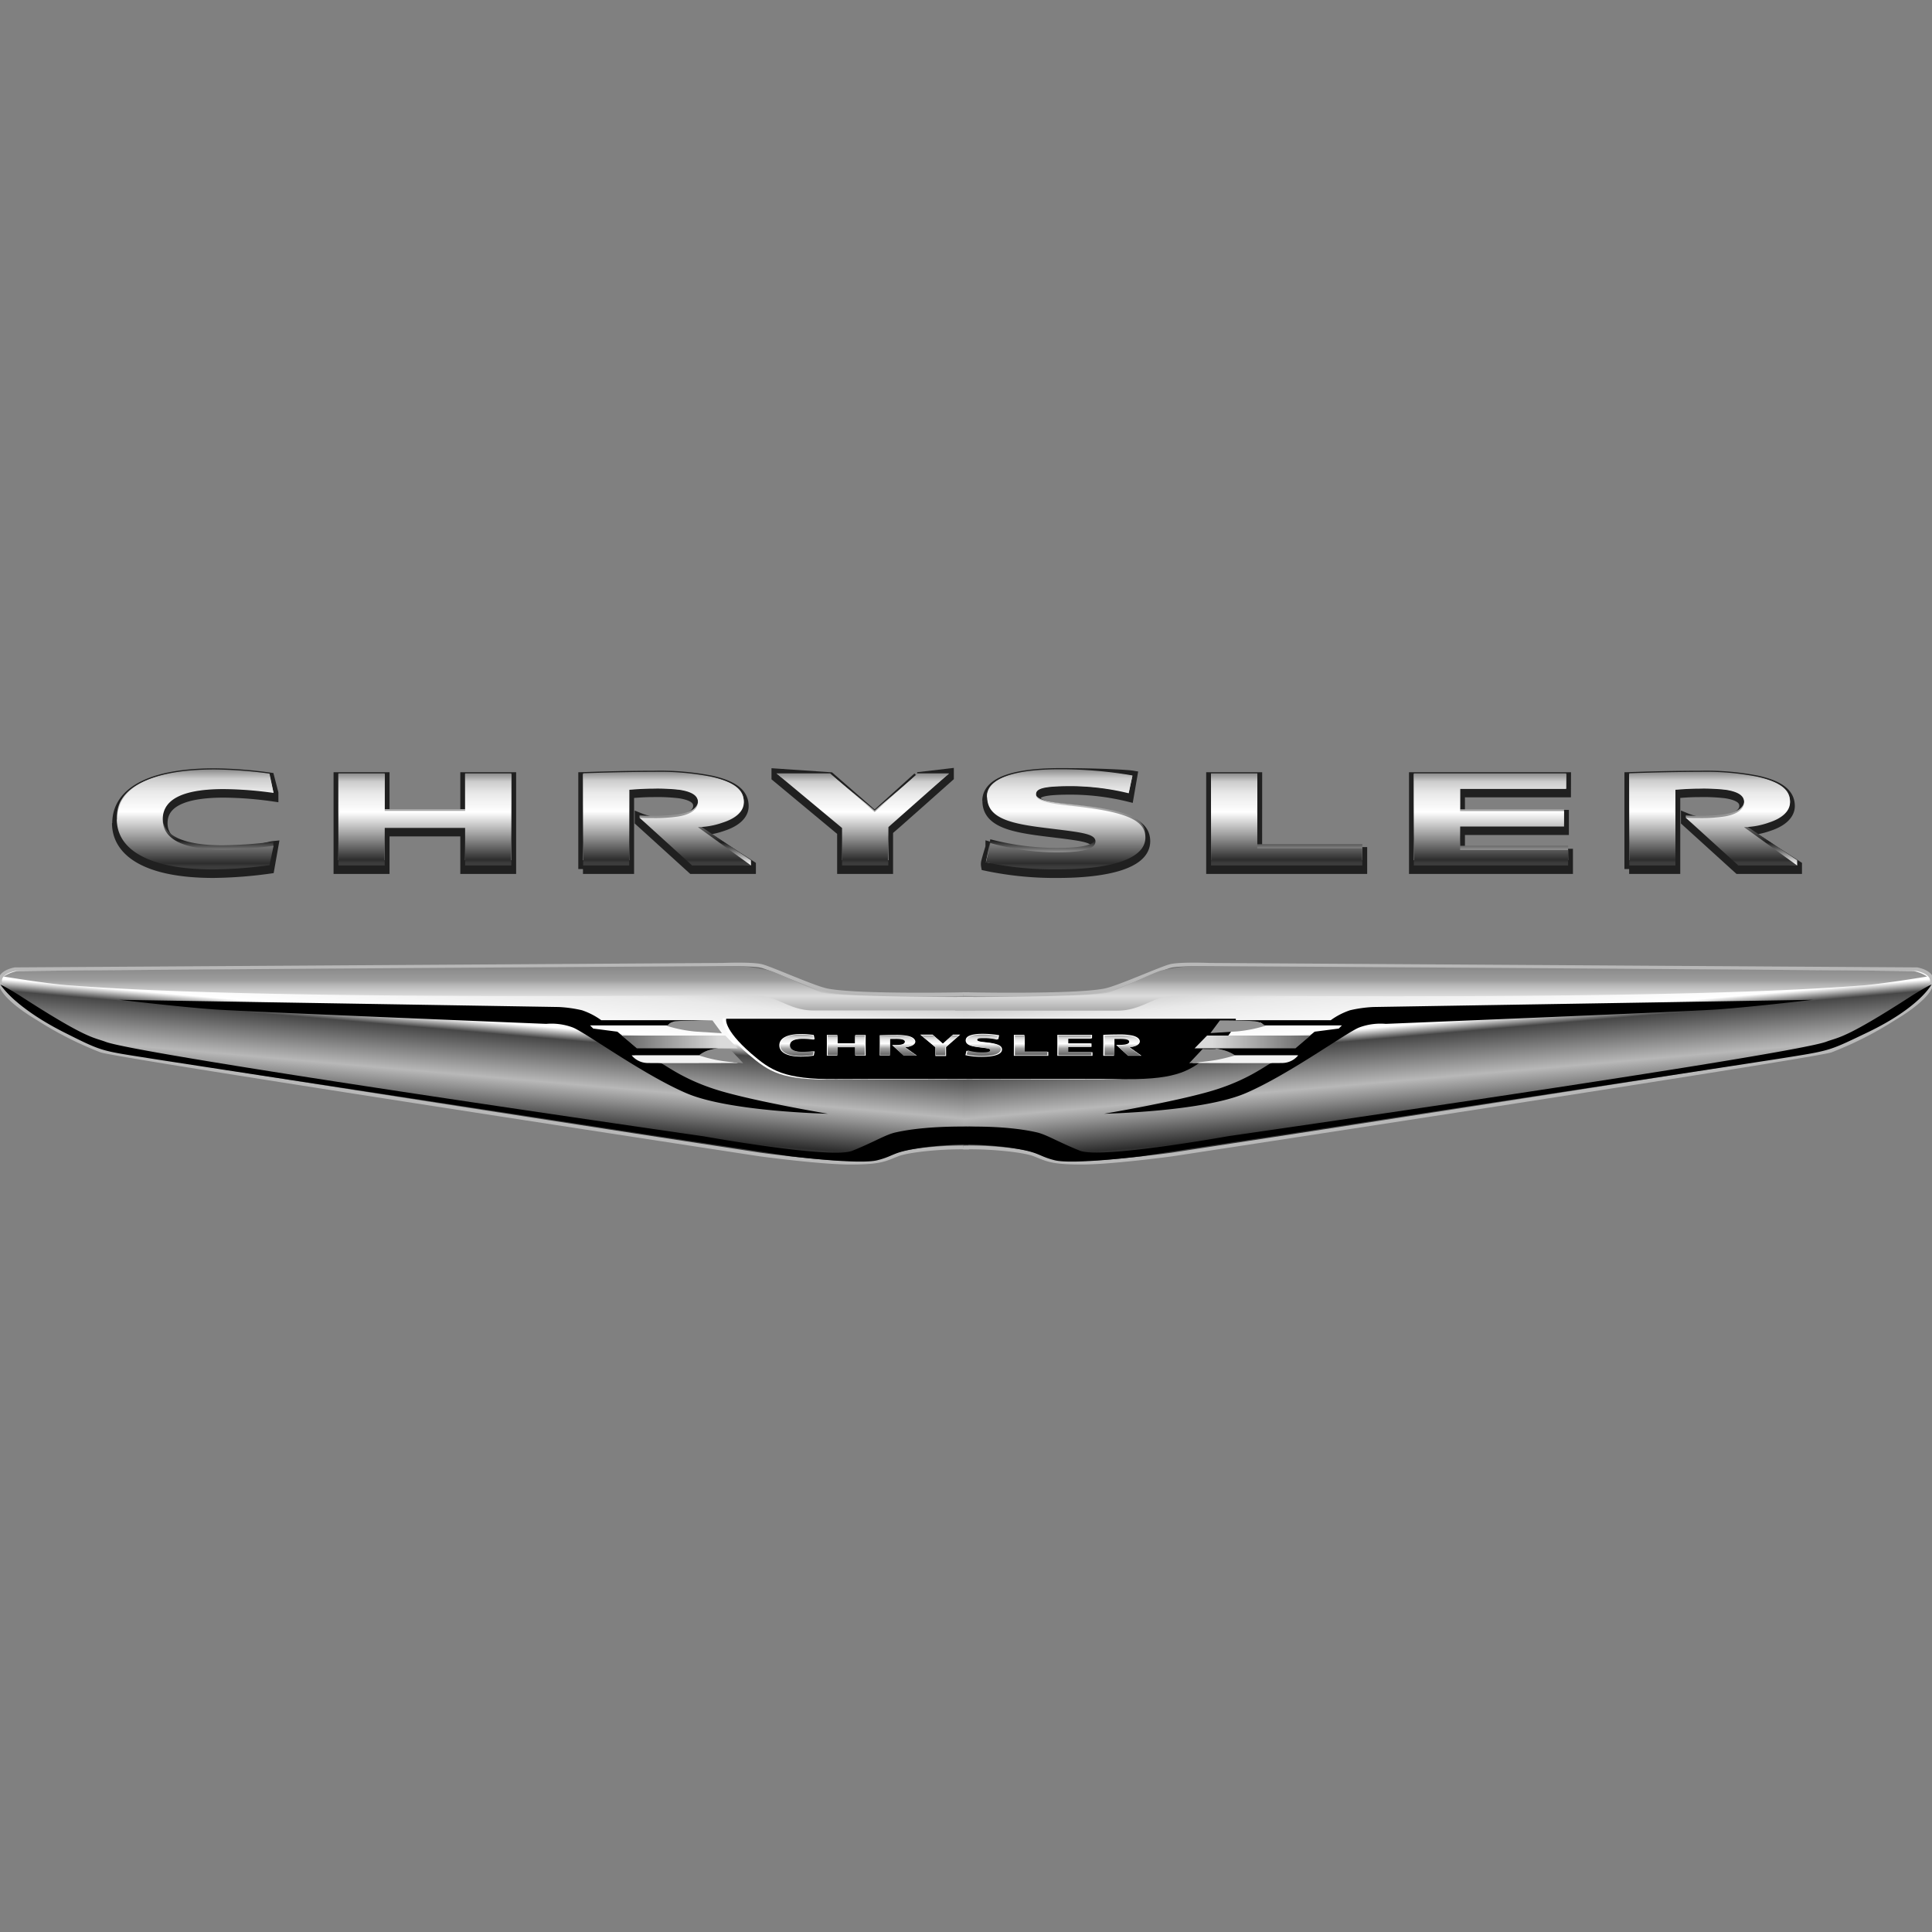 <svg viewBox="0 0 400 400" xmlns="http://www.w3.org/2000/svg" xmlns:xlink="http://www.w3.org/1999/xlink"><rect x="0" y="0" width="400" height="400" fill="#808080" stroke="none"/><linearGradient id="a" gradientUnits="userSpaceOnUse" x1="266.39" x2="266.39" y1="178.1" y2="160.26"><stop offset="0" stop-color="#fff"/><stop offset=".25" stop-color="#1e1e1e"/><stop offset=".66" stop-color="#c7c7c7"/><stop offset=".9" stop-color="#c7c7c7"/></linearGradient><linearGradient id="b" x1="87.96" x2="87.96" xlink:href="#a" y1="178.1" y2="160.26"/><linearGradient id="c" x1="178.61" x2="178.61" xlink:href="#a" y1="178.1" y2="160.2"/><linearGradient id="d" x1="308.69" x2="308.69" xlink:href="#a" y1="178.1" y2="160.26"/><linearGradient id="e" x1="220.67" x2="220.67" xlink:href="#a" y1="178.87" y2="159.47"/><linearGradient id="f" x1="40.39" x2="40.39" xlink:href="#a" y1="178.87" y2="159.5"/><linearGradient id="g" x1="138.1" x2="138.1" xlink:href="#a" y1="179.19" y2="159.98"/><linearGradient id="h" x1="354.7" x2="354.7" xlink:href="#a" y1="179.19" y2="159.98"/><linearGradient id="i" gradientUnits="userSpaceOnUse" x1="266.39" x2="266.39" y1="179.19" y2="160.12"><stop offset=".03" stop-color="#3c3c3c"/><stop offset=".06" stop-color="#2d2d2d"/><stop offset=".24" stop-color="#787878"/><stop offset=".34" stop-color="#a1a1a1"/><stop offset=".58" stop-color="#fff"/><stop offset=".78" stop-color="#e9e9e9"/><stop offset=".91" stop-color="#ccc"/><stop offset="1" stop-color="#8b8b8b"/></linearGradient><linearGradient id="j" x1="87.96" x2="87.96" xlink:href="#i" y1="179.19" y2="160.12"/><linearGradient id="k" x1="178.62" x2="178.62" xlink:href="#i" y1="179.19" y2="160.12"/><linearGradient id="l" x1="308.69" x2="308.69" xlink:href="#i" y1="179.19" y2="160.12"/><linearGradient id="m" x1="220.67" x2="220.67" xlink:href="#i" y1="180.01" y2="159.28"/><linearGradient id="n" x1="40.39" x2="40.39" xlink:href="#i" y1="180.01" y2="159.32"/><linearGradient id="o" x1="138.1" x2="138.1" xlink:href="#i" y1="179.19" y2="159.83"/><linearGradient id="p" x1="354.7" x2="354.7" xlink:href="#i" y1="179.19" y2="159.83"/><linearGradient id="q" gradientUnits="userSpaceOnUse" x1="99.08" x2="102.51" y1="234.21" y2="195.1"><stop offset=".03" stop-color="#3c3c3c"/><stop offset=".06" stop-color="#2d2d2d"/><stop offset=".22" stop-color="#8f8f8f"/><stop offset=".29" stop-color="#b8b8b8"/><stop offset=".52" stop-color="#474747"/><stop offset=".58" stop-color="#fff"/><stop offset=".78" stop-color="#e9e9e9"/><stop offset=".88" stop-color="#ccc"/><stop offset=".94" stop-color="#8b8b8b"/><stop offset="1" stop-color="#606060"/></linearGradient><linearGradient id="r" gradientTransform="matrix(-1 0 0 1 -836.25 0)" x1="-1137.17" x2="-1133.74" xlink:href="#q" y1="234.21" y2="195.1"/><linearGradient id="s" gradientUnits="userSpaceOnUse" x1="213.48" x2="213.48" y1="218.47" y2="214.38"><stop offset=".03" stop-color="#686868"/><stop offset=".34" stop-color="#a1a1a1"/><stop offset=".58" stop-color="#fff"/><stop offset=".78" stop-color="#e9e9e9"/><stop offset=".91" stop-color="#ccc"/><stop offset="1" stop-color="#8b8b8b"/></linearGradient><linearGradient id="t" x1="175.21" x2="175.21" xlink:href="#s" y1="218.47" y2="214.38"/><linearGradient id="u" x1="194.65" x2="194.65" xlink:href="#s" y1="218.47" y2="214.38"/><linearGradient id="v" x1="222.55" x2="222.55" xlink:href="#s" y1="218.47" y2="214.38"/><linearGradient id="w" x1="203.67" x2="203.67" xlink:href="#s" y1="218.64" y2="214.2"/><linearGradient id="x" x1="165.01" x2="165.01" xlink:href="#s" y1="218.64" y2="214.2"/><linearGradient id="y" x1="185.97" x2="185.97" xlink:href="#s" y1="218.47" y2="214.32"/><linearGradient id="z" x1="232.42" x2="232.42" xlink:href="#s" y1="218.47" y2="214.32"/><linearGradient id="A" gradientUnits="userSpaceOnUse" x1="152.75" x2="128.76" y1="215.72" y2="215.72"><stop offset=".15" stop-color="#dadada"/><stop offset="1" stop-color="#666"/></linearGradient><linearGradient id="B" gradientTransform="matrix(-1 0 0 1 -937.17 0)" x1="-1184.48" x2="-1208.47" xlink:href="#A" y1="215.72" y2="215.72"/><linearGradient id="C" gradientUnits="userSpaceOnUse" x1="101.37" x2="101.37" y1="209.28" y2="200"><stop offset=".03" stop-color="#b0b0b0"/><stop offset=".33" stop-color="#dcdcdc"/><stop offset=".58" stop-color="#b5b5b5"/><stop offset=".68" stop-color="#9d9d9d"/><stop offset=".94" stop-color="#8b8b8b"/></linearGradient><linearGradient id="D" gradientTransform="matrix(-1 0 0 1 -842.63 0)" x1="-1140.97" x2="-1140.97" xlink:href="#C" y1="209.28" y2="200"/><g fill="#202020" stroke="#202020" stroke-miterlimit="10" stroke-width="2"><path d="m250.73 179.94h31.33v-3.56h-21.75l.01-15.5h-9.59z"/><path d="m70.06 160.88v19.06h9.59v-7.77h16.65v7.77h9.56v-19.06h-9.56v7.76h-16.65v-7.76z"/><path d="m190 160.88-8.91 8.05-9.23-8.05-11.13-.76v.76l13.59 11.3v7.76h9.58v-7.94c.08 0 12.58-11.13 12.58-11.13v-.76l-6.48.76"/><path d="m292.72 179.94h31.94v-3.21h-22.36v-4.86h21.52v-3.19h-21.52v-4.6h21.95l.01-3.2h-31.54z"/><path d="m204.4 165.84c0 4.41 5.11 5.47 12 6.33 7.09.88 10.4 1.12 10.4 2.79 0 1.48-2.1 2.27-8.2 2.27a51.89 51.89 0 0 1 -13.57-1.93c0 .14-.66 2.15-.91 3.23a2.12 2.12 0 0 0 0 .76 68.53 68.53 0 0 0 14.88 1.48c9.23 0 18.14-1.61 18.14-6.61 0-3.43-3.62-5.2-13.91-6.39-4.25-.5-8.75-.81-8.75-2.46 0-1.23 1.24-1.79 7.32-1.79a51.09 51.09 0 0 1 11.92 1.48l.77-4.45c-1.06-.18-7.07-.52-15-.52-6.56 0-15.12.9-15.12 5.8"/><path d="m24.19 170.42c0 6.16 6.49 10.35 20 10.35a91 91 0 0 0 11.61-.89l.84-4.75c-1.17.12-5.63 1.56-10.44 1.56-7.46 0-12.51-1.8-12.51-6.27s4.8-6.28 12.65-6.28a76.76 76.76 0 0 1 10.3.8v-.76l-.84-3.24a90.75 90.75 0 0 0 -11.32-.87c-13.66 0-20.24 4.05-20.24 10.35"/><path d="m120.7 179.94h9.58v-15.67c1.32-.08 2.78-.24 5-.24a39.44 39.44 0 0 1 5.39.25c2.92.45 3.87 1.39 3.84 2.64s-1.29 2.47-4.24 2.9a32 32 0 0 1 -4.94.3 13.53 13.53 0 0 1 -2.92-.82v.75l10.89 9.89h12.2v-.75l-11-7.18a16.46 16.46 0 0 0 5.13-.94c2.93-.95 4.36-2.46 4.37-4.15 0-2.22-1.41-4.15-6.77-5.35a54.94 54.94 0 0 0 -11.81-1c-6.88 0-14 .27-14.69.29v19.06"/><path d="m337.3 179.94h9.58v-15.67c1.31-.08 2.76-.24 5-.24a39.94 39.94 0 0 1 5.41.25c2.9.45 3.85 1.39 3.82 2.64s-1.29 2.47-4.25 2.9a31.47 31.47 0 0 1 -4.93.3 12.72 12.72 0 0 1 -2.91-.82v.75l10.89 9.89h12.17v-.75l-11-7.18a16.46 16.46 0 0 0 5.14-.94c2.91-.95 4.35-2.46 4.38-4.15 0-2.22-1.42-4.15-6.79-5.35a54.71 54.71 0 0 0 -11.8-1c-6.9 0-14 .27-14.69.29v19.06"/></g><path d="m250.73 178.1h31.33v-3.33h-21.75l.01-14.51h-9.59z" fill="url(#a)"/><path d="m70.06 160.26v17.84h9.59v-7.27h16.65v7.27h9.56v-17.84h-9.56v7.26h-16.65v-7.26z" fill="url(#b)"/><path d="m190 160.26-8.91 7.54-9.23-7.54-11-.06 13.51 10.64v7.26h9.58v-7.42c.08-.05 12.48-10.48 12.48-10.48l-6.38.06" fill="url(#c)"/><path d="m292.72 178.1h31.94v-3h-22.36v-4.55h21.52v-2.99h-21.52v-4.3h21.95l.01-3h-31.54z" fill="url(#d)"/><path d="m204.4 164.9c0 4.13 5.11 5.12 12 5.93 7.09.82 10.4 1 10.4 2.6 0 1.39-2.1 2.13-8.2 2.13a55.12 55.12 0 0 1 -13.57-1.8c0 .17-.91 4.77-.91 4.77 1 .2 6.47.34 14.87.34 9.23 0 18.14-1.5 18.14-6.19 0-3.21-3.62-4.86-13.91-6-4.25-.47-8.75-.76-8.75-2.31 0-1.14 1.24-1.67 7.32-1.67a55 55 0 0 1 11.89 1.39l.77-3.45a91.77 91.77 0 0 0 -15-1.2c-6.56 0-15.12.84-15.12 5.43" fill="url(#e)"/><path d="m24.19 169.19c0 5.76 6.49 9.68 20 9.68a97.76 97.76 0 0 0 11.56-.87l.84-2.91v-.82a92.84 92.84 0 0 1 -10.44.74c-7.46 0-12.51-1.68-12.51-5.86s4.8-5.88 12.65-5.88a81.51 81.51 0 0 1 10.3.75l-.84-3.75a97.25 97.25 0 0 0 -11.32-.81c-13.66 0-20.24 3.79-20.24 9.69" fill="url(#f)"/><path d="m120.7 178.1h9.58v-14.67c1.32-.08 2.78-.22 5-.22a41.72 41.72 0 0 1 5.39.23c2.92.42 3.87 1.3 3.84 2.47s-1.29 2.32-4.24 2.72a36 36 0 0 1 -4.94.28c-1 0-1.74 0-2.92-.07v.46l10.89 8.8 12.18 1.09v-1.09l-11-7.42a17.6 17.6 0 0 0 5.13-.88c2.93-.89 4.36-2.31 4.37-3.89 0-2.08-1.41-3.88-6.77-5a59.85 59.85 0 0 0 -11.81-.92c-6.88 0-14 .25-14.69.28v17.83" fill="url(#g)"/><path d="m337.3 178.1h9.58v-14.67c1.31-.08 2.76-.22 5-.22a42.25 42.25 0 0 1 5.41.23c2.9.42 3.85 1.3 3.82 2.47s-1.29 2.32-4.25 2.72a35.44 35.44 0 0 1 -4.93.28c-1 0-1.74 0-2.91-.07v.46l10.89 8.8 12.17 1.09v-1.09l-11-7.42a17.61 17.61 0 0 0 5.14-.88c2.91-.89 4.35-2.31 4.38-3.89 0-2.08-1.42-3.88-6.79-5a59.6 59.6 0 0 0 -11.81-.91c-6.9 0-14 .25-14.69.28v17.82" fill="url(#h)"/><path d="m250.73 179.19h31.33v-3.56h-21.75l.01-15.51h-9.59z" fill="url(#i)"/><path d="m70.06 160.12v19.07h9.59v-7.78h16.65v7.78h9.56v-19.07h-9.56v7.76h-16.65v-7.76z" fill="url(#j)"/><path d="m190 160.12-8.91 8-9.23-8h-11.11l13.59 11.31v7.76h9.58v-7.94c.08-.05 12.58-11.13 12.58-11.13z" fill="url(#k)"/><path d="m292.72 179.19h31.94v-3.21h-22.36v-4.86h21.52v-3.2h-21.52v-4.59h21.95l.01-3.21h-31.54z" fill="url(#l)"/><path d="m204.4 165.09c0 4.4 5.11 5.47 12 6.32 7.09.89 10.4 1.12 10.4 2.79 0 1.48-2.1 2.27-8.2 2.27a51.43 51.43 0 0 1 -13.57-1.93c0 .19-.91 4-.91 4a68.53 68.53 0 0 0 14.88 1.46c9.23 0 18.14-1.61 18.14-6.61 0-3.43-3.62-5.19-13.91-6.39-4.25-.49-8.75-.81-8.75-2.46 0-1.22 1.24-1.78 7.32-1.78a51.34 51.34 0 0 1 11.89 1.48l.77-3.69a87.54 87.54 0 0 0 -15-1.28c-6.56 0-15.12.9-15.12 5.81" fill="url(#m)"/><path d="m24.19 169.66c0 6.16 6.49 10.35 20 10.35a91 91 0 0 0 11.61-.89l.84-4a85.78 85.78 0 0 1 -10.44.8c-7.46 0-12.51-1.8-12.51-6.27s4.8-6.28 12.65-6.28a78.54 78.54 0 0 1 10.3.8l-.84-4a91.43 91.43 0 0 0 -11.32-.86c-13.66 0-20.24 4-20.24 10.34" fill="url(#n)"/><path d="m120.7 179.19h9.58v-15.68c1.32-.08 2.78-.23 5-.23a39.71 39.71 0 0 1 5.39.24c2.92.45 3.87 1.39 3.84 2.64s-1.29 2.47-4.24 2.91a33.25 33.25 0 0 1 -4.94.3c-1 0-1.74 0-2.92-.07l10.89 9.89h12.2l-11-7.94a16.17 16.17 0 0 0 5.13-.94c2.93-.94 4.36-2.46 4.37-4.15 0-2.22-1.41-4.14-6.77-5.35a54.94 54.94 0 0 0 -11.81-1c-6.88 0-14 .27-14.69.29v19.07" fill="url(#o)"/><path d="m337.3 179.19h9.58v-15.68c1.31-.08 2.76-.23 5-.23a40.21 40.21 0 0 1 5.41.24c2.9.45 3.85 1.39 3.82 2.64s-1.29 2.47-4.25 2.91a32.73 32.73 0 0 1 -4.93.3c-1 0-1.74 0-2.91-.07l10.89 9.89h12.17l-11-7.94a16.18 16.18 0 0 0 5.14-.94c2.91-.94 4.35-2.46 4.38-4.15 0-2.22-1.42-4.14-6.79-5.35a54.71 54.71 0 0 0 -11.8-1c-6.9 0-14 .27-14.69.29v19.07" fill="url(#p)"/><path d="m200.6 237.6c-4.7-.2-12.41.51-14.71 1.42-2.61 1-3.41 1.7-9.75 1.7s-18.85-1.7-18.85-1.7-132.76-20.27-136.36-21.5a73.7 73.7 0 0 1 -13.07-6.63c-5-3-7.86-5.77-7.86-7.76s3.12-2.46 3.12-2.46l146.47-.92s6.06-.25 8.08.25 10.9 4.53 13.64 5.05c6.56 1.27 29.29.76 29.29.76" fill="url(#q)" stroke="#b8b8b8" stroke-width=".76"/><path d="m24.66 207 91 1.49a26.86 26.86 0 0 1 4.82.67 14.8 14.8 0 0 1 4 2.06h23s-7.9.22-8.55.54-.22.54-.22.54h-16.54l.65.65 5 .65 3.79 3.14h18.18s-3.46.65-4.11 1.19l-.65.54h-13.66s.44.76 2.38.87a8.35 8.35 0 0 1 3 .75c.87.22 4.77 3.57 12.67 5.85s22 4.65 22 4.65-20.35-.43-29.23-4.22-20.88-12.55-23.59-13.64a12.7 12.7 0 0 0 -5.52-.75s-61.79-2.49-68.83-3-19.59-1.98-19.59-1.98z"/><path d="m199.4 237.6c4.7-.2 12.41.51 14.71 1.42 2.61 1 3.41 1.7 9.75 1.7s18.85-1.7 18.85-1.7 132.76-20.27 136.36-21.5a73.7 73.7 0 0 0 13.07-6.63c5-3 7.86-5.77 7.86-7.76s-3.12-2.46-3.12-2.46l-146.47-.92s-6.06-.25-8.08.25-10.9 4.53-13.64 5.05c-6.56 1.27-29.29.76-29.29.76" fill="url(#r)" stroke="#b8b8b8" stroke-width=".76"/><path d="m375.34 207-91 1.49a26.86 26.86 0 0 0 -4.82.67 14.8 14.8 0 0 0 -4 2.06h-23.02s7.9.22 8.55.54.22.54.22.54h16.56l-.65.65-5 .65-3.79 3.14h-18.16s3.46.65 4.11 1.19l.65.54h13.64s-.43.76-2.38.87a8.35 8.35 0 0 0 -3 .75c-.87.22-4.77 3.57-12.67 5.85s-22 4.65-22 4.65 20.35-.43 29.23-4.22 20.88-12.55 23.59-13.64a12.7 12.7 0 0 1 5.52-.75s61.79-2.49 68.83-3 19.59-1.98 19.59-1.98z"/><path d="m249.82 210.83s.73 2.34-5.3 7.42c-4.5 3.79-6.81 5.33-17.71 5.27s-26.2 0-26.2 0-17.11-.06-28 0-13.21-1.48-17.71-5.27c-6-5.08-5.3-7.42-5.3-7.42z" fill="#fff"/><path d="m233.19 223.42c10.73.07 13.53-1.84 17.49-5.3 5.84-5.11 5.17-7.2 5.17-7.2h-105.5s-.68 2.09 5.17 7.2c4 3.46 6.76 5.37 17.49 5.3s27.59 0 27.59 0 21.86-.06 32.59 0z"/><path d="m209.91 218.59h7.13v-.81h-4.95v-3.53h-2.18z" fill="#fff"/><path d="m210.12 218.47h6.72v-.77h-4.67l.01-3.32h-2.06z" fill="url(#s)"/><path d="m171.19 214.28v4.28h2.15v-1.74h3.74v1.74h2.15v-4.28h-2.15v1.72h-3.74v-1.74h-2.15" fill="#fff"/><path d="m171.37 214.38v4.09h2.06v-1.67h3.57v1.67h2.05v-4.09h-2.05v1.62h-3.57v-1.66h-2.06" fill="url(#t)"/><path d="m197.3 214.21-2.07 1.87-2.14-1.87h-2.58l3.15 2.62v1.8h2.22v-1.84l2.92-2.58z" fill="#fff"/><path d="m197.1 214.38-1.91 1.72-2-1.72h-2.39l2.92 2.42v1.67h2v-1.71l2.7-2.38z" fill="url(#u)"/><path d="m218.91 218.59h7.28v-.73h-5.1v-1.11h4.9v-.72h-4.9v-1.05h5l.01-.73h-7.19z" fill="#fff"/><path d="m219.12 218.47h6.85v-.69h-4.79v-1.04h4.61v-.69h-4.61v-.99h4.7l.01-.68h-6.77z" fill="url(#v)"/><path d="m199.93 215.37c0 1 1.18 1.26 2.77 1.46s2.39.25 2.39.64-.48.52-1.88.52a12.42 12.42 0 0 1 -3.12-.44l-.21.91a15.57 15.57 0 0 0 3.42.34c2.12 0 4.16-.37 4.16-1.52 0-.79-.83-1.19-3.19-1.47-1-.11-2-.18-2-.56s.28-.41 1.68-.41a12.06 12.06 0 0 1 2.73.34l.18-.85a20.51 20.51 0 0 0 -3.44-.29c-1.51 0-3.48.21-3.48 1.33" fill="#fff"/><path d="m200.18 215.44c0 .95 1.1 1.18 2.59 1.36s2.23.24 2.23.6-.46.48-1.76.48a10.85 10.85 0 0 1 -2.91-.41s-.2.86-.2.85a14.35 14.35 0 0 0 3.19.32c2 0 3.89-.34 3.89-1.42 0-.73-.77-1.11-3-1.36-.91-.11-1.88-.18-1.88-.53s.27-.39 1.57-.39a11 11 0 0 1 2.55.32l.17-.79a18.92 18.92 0 0 0 -3.21-.27c-1.41 0-3.25.19-3.25 1.24" fill="url(#w)"/><path d="m161.35 216.42c0 1.4 1.46 2.34 4.51 2.34a20.34 20.34 0 0 0 2.62-.2l.19-.9a18.72 18.72 0 0 1 -2.36.18c-1.69 0-2.83-.41-2.83-1.42s1.09-1.42 2.86-1.42a17.27 17.27 0 0 1 2.33.18l-.19-.9a19.14 19.14 0 0 0 -2.56-.2c-3.08 0-4.57.92-4.57 2.34" fill="#fff"/><path d="m161.54 216.42c0 1.32 1.39 2.22 4.27 2.22a19.08 19.08 0 0 0 2.49-.19l.18-.85a19.63 19.63 0 0 1 -2.23.17c-1.61 0-2.69-.39-2.69-1.35s1-1.34 2.71-1.34a16.23 16.23 0 0 1 2.21.17l-.18-.86a19.57 19.57 0 0 0 -2.42-.19c-2.93 0-4.34.87-4.34 2.22" fill="url(#x)"/><path d="m182.11 218.53h2.12v-3.47c.29 0 .62-.05 1.11-.05a9.71 9.71 0 0 1 1.2.05c.64.1.85.31.85.59s-.29.55-.94.64a7.14 7.14 0 0 1 -1.1.07c-.21 0-.38 0-.64 0l2.41 2.19h2.7l-2.44-1.75a3.75 3.75 0 0 0 1.13-.21c.65-.21 1-.55 1-.92s-.31-.92-1.5-1.19a12.14 12.14 0 0 0 -2.62-.21c-1.52 0-3.09.06-3.25.06v4.22" fill="#fff"/><path d="m182.23 218.47h2.06v-3.37h1.07a7.35 7.35 0 0 1 1.16.06c.63.09.83.29.82.56s-.27.53-.91.63a7.89 7.89 0 0 1 -1.06.06c-.21 0-.37 0-.62 0l2.33 2.13h2.62l-2.37-1.71a3.24 3.24 0 0 0 1.1-.2c.63-.2.94-.52.94-.89s-.3-.89-1.45-1.15a12.2 12.2 0 0 0 -2.54-.2c-1.47 0-3 .05-3.15.06v4.09" fill="url(#y)"/><path d="m228.46 218.59h2.18v-3.59c.3 0 .63-.06 1.14-.06a8.28 8.28 0 0 1 1.22.06c.66.1.87.31.87.6s-.3.56-1 .66a7.4 7.4 0 0 1 -1.12.07c-.23 0-.4 0-.66 0l2.47 2.25h2.77l-2.51-1.8a3.67 3.67 0 0 0 1.17-.22c.66-.21 1-.56 1-.94s-.32-.94-1.54-1.22a12.69 12.69 0 0 0 -2.69-.22c-1.57 0-3.19.06-3.34.07v4.33" fill="#fff"/><path d="m228.69 218.47h2.05v-3.37h1.07a7.35 7.35 0 0 1 1.16.06c.62.09.83.29.82.56s-.27.53-.91.63a7.8 7.8 0 0 1 -1.06.06c-.21 0-.37 0-.62 0l2.33 2.13h2.62l-2.37-1.71a3.24 3.24 0 0 0 1.1-.2c.63-.2.94-.52.94-.89s-.3-.89-1.45-1.15a12.16 12.16 0 0 0 -2.53-.2c-1.48 0-3 .05-3.15.06v4.09" fill="url(#z)"/><path d="m150.16 214.4h-21.4l3.09 2.65h20.9" fill="url(#A)"/><path d="m147.5 211.26s-5.57 0-7.3.15a2.73 2.73 0 0 0 -2.1 1 28.9 28.9 0 0 0 5.84 1.16l5.52.35z" fill="#929292"/><path d="m144.92 218.5h-14.14a4.33 4.33 0 0 0 3.15 1.58c2 .06 18.94 0 18.94 0z" fill="#f2f2f2"/><path d="m254.64 218.5h14.14a4.33 4.33 0 0 1 -3.15 1.58c-2 .06-18.94 0-18.94 0z" fill="#f2f2f2"/><path d="m151.1 217.17c-1.72.07-2.32 0-2.9 0a6.18 6.18 0 0 0 -3.5 1.33 28.63 28.63 0 0 0 3.88 1c2 .38 5.3.63 5.3.63" fill="#8a8a8a"/><path d="m249.91 214.4h21.4l-3.1 2.65h-20.89" fill="url(#B)"/><path d="m252.57 211.26s5.26 0 7 .17a4.11 4.11 0 0 1 2.4.95 28.9 28.9 0 0 1 -5.84 1.16l-5.52.35z" fill="#929292"/><path d="m249 217.17c1.72.07 2.33 0 2.9 0a8.1 8.1 0 0 1 3.82 1.33s-2.18.67-4.2 1-5.3.63-5.3.63" fill="#8a8a8a"/><path d="m200.47 237a70.94 70.94 0 0 0 -8.9.52c-7.19 1-6.15 1.75-9.94 2.7s-18.09-.85-18.09-.85-125.47-19.12-132.48-20.24c-10.13-1.61-9.71-1.33-17.61-5.3-10.61-5.33-13.36-10-13.36-10a51.31 51.31 0 0 1 4.55 2.65c13.45 8.67 14.63 8.24 17.24 9.22 7.48 2.81 123.86 19.57 123.86 19.57s26.32 4.73 30.68 3 6.84-3.31 8.9-3.79c7.39-1.7 17.7-1.16 17.7-1.16"/><path d="m199.53 237a70.94 70.94 0 0 1 8.9.52c7.19 1 6.15 1.75 9.94 2.7s18.09-.85 18.09-.85 125.47-19.15 132.48-20.27c10.13-1.61 9.64-1.49 17.61-5.3 11-5.26 13.36-10 13.36-10a51.31 51.31 0 0 0 -4.55 2.65c-13.45 8.67-14.63 8.24-17.24 9.22-7.48 2.81-123.86 19.57-123.86 19.57s-26.32 4.73-30.68 3-6.84-3.31-8.9-3.79c-7.39-1.7-17.14-1.1-17.14-1.1"/><path d="m201.52 206.44s-28.22 0-31.35-.95c-2.15-.65-8.71-3.88-10.79-4.54a39.52 39.52 0 0 0 -6.63-.95s-148 .89-149.31 1.08a7.71 7.71 0 0 0 -2.68 1.1s9.24 1.54 13.48 1.82c44.25 3.41 140.12 1.74 143.62 2.21s6 3 10.61 3h33.53" fill="url(#C)"/><path d="m198.2 206.44s28.22 0 31.35-.95c2.15-.65 8.71-3.88 10.79-4.54a39.38 39.38 0 0 1 6.66-.95s148 .89 149.3 1.08a7.7 7.7 0 0 1 2.69 1.1s-9.22 1.54-13.48 1.86c-44.25 3.41-140.12 1.74-143.62 2.21s-6 3-10.61 3h-33.55" fill="url(#D)"/><path d="m0 0h400v400h-400z" fill="none"/></svg>